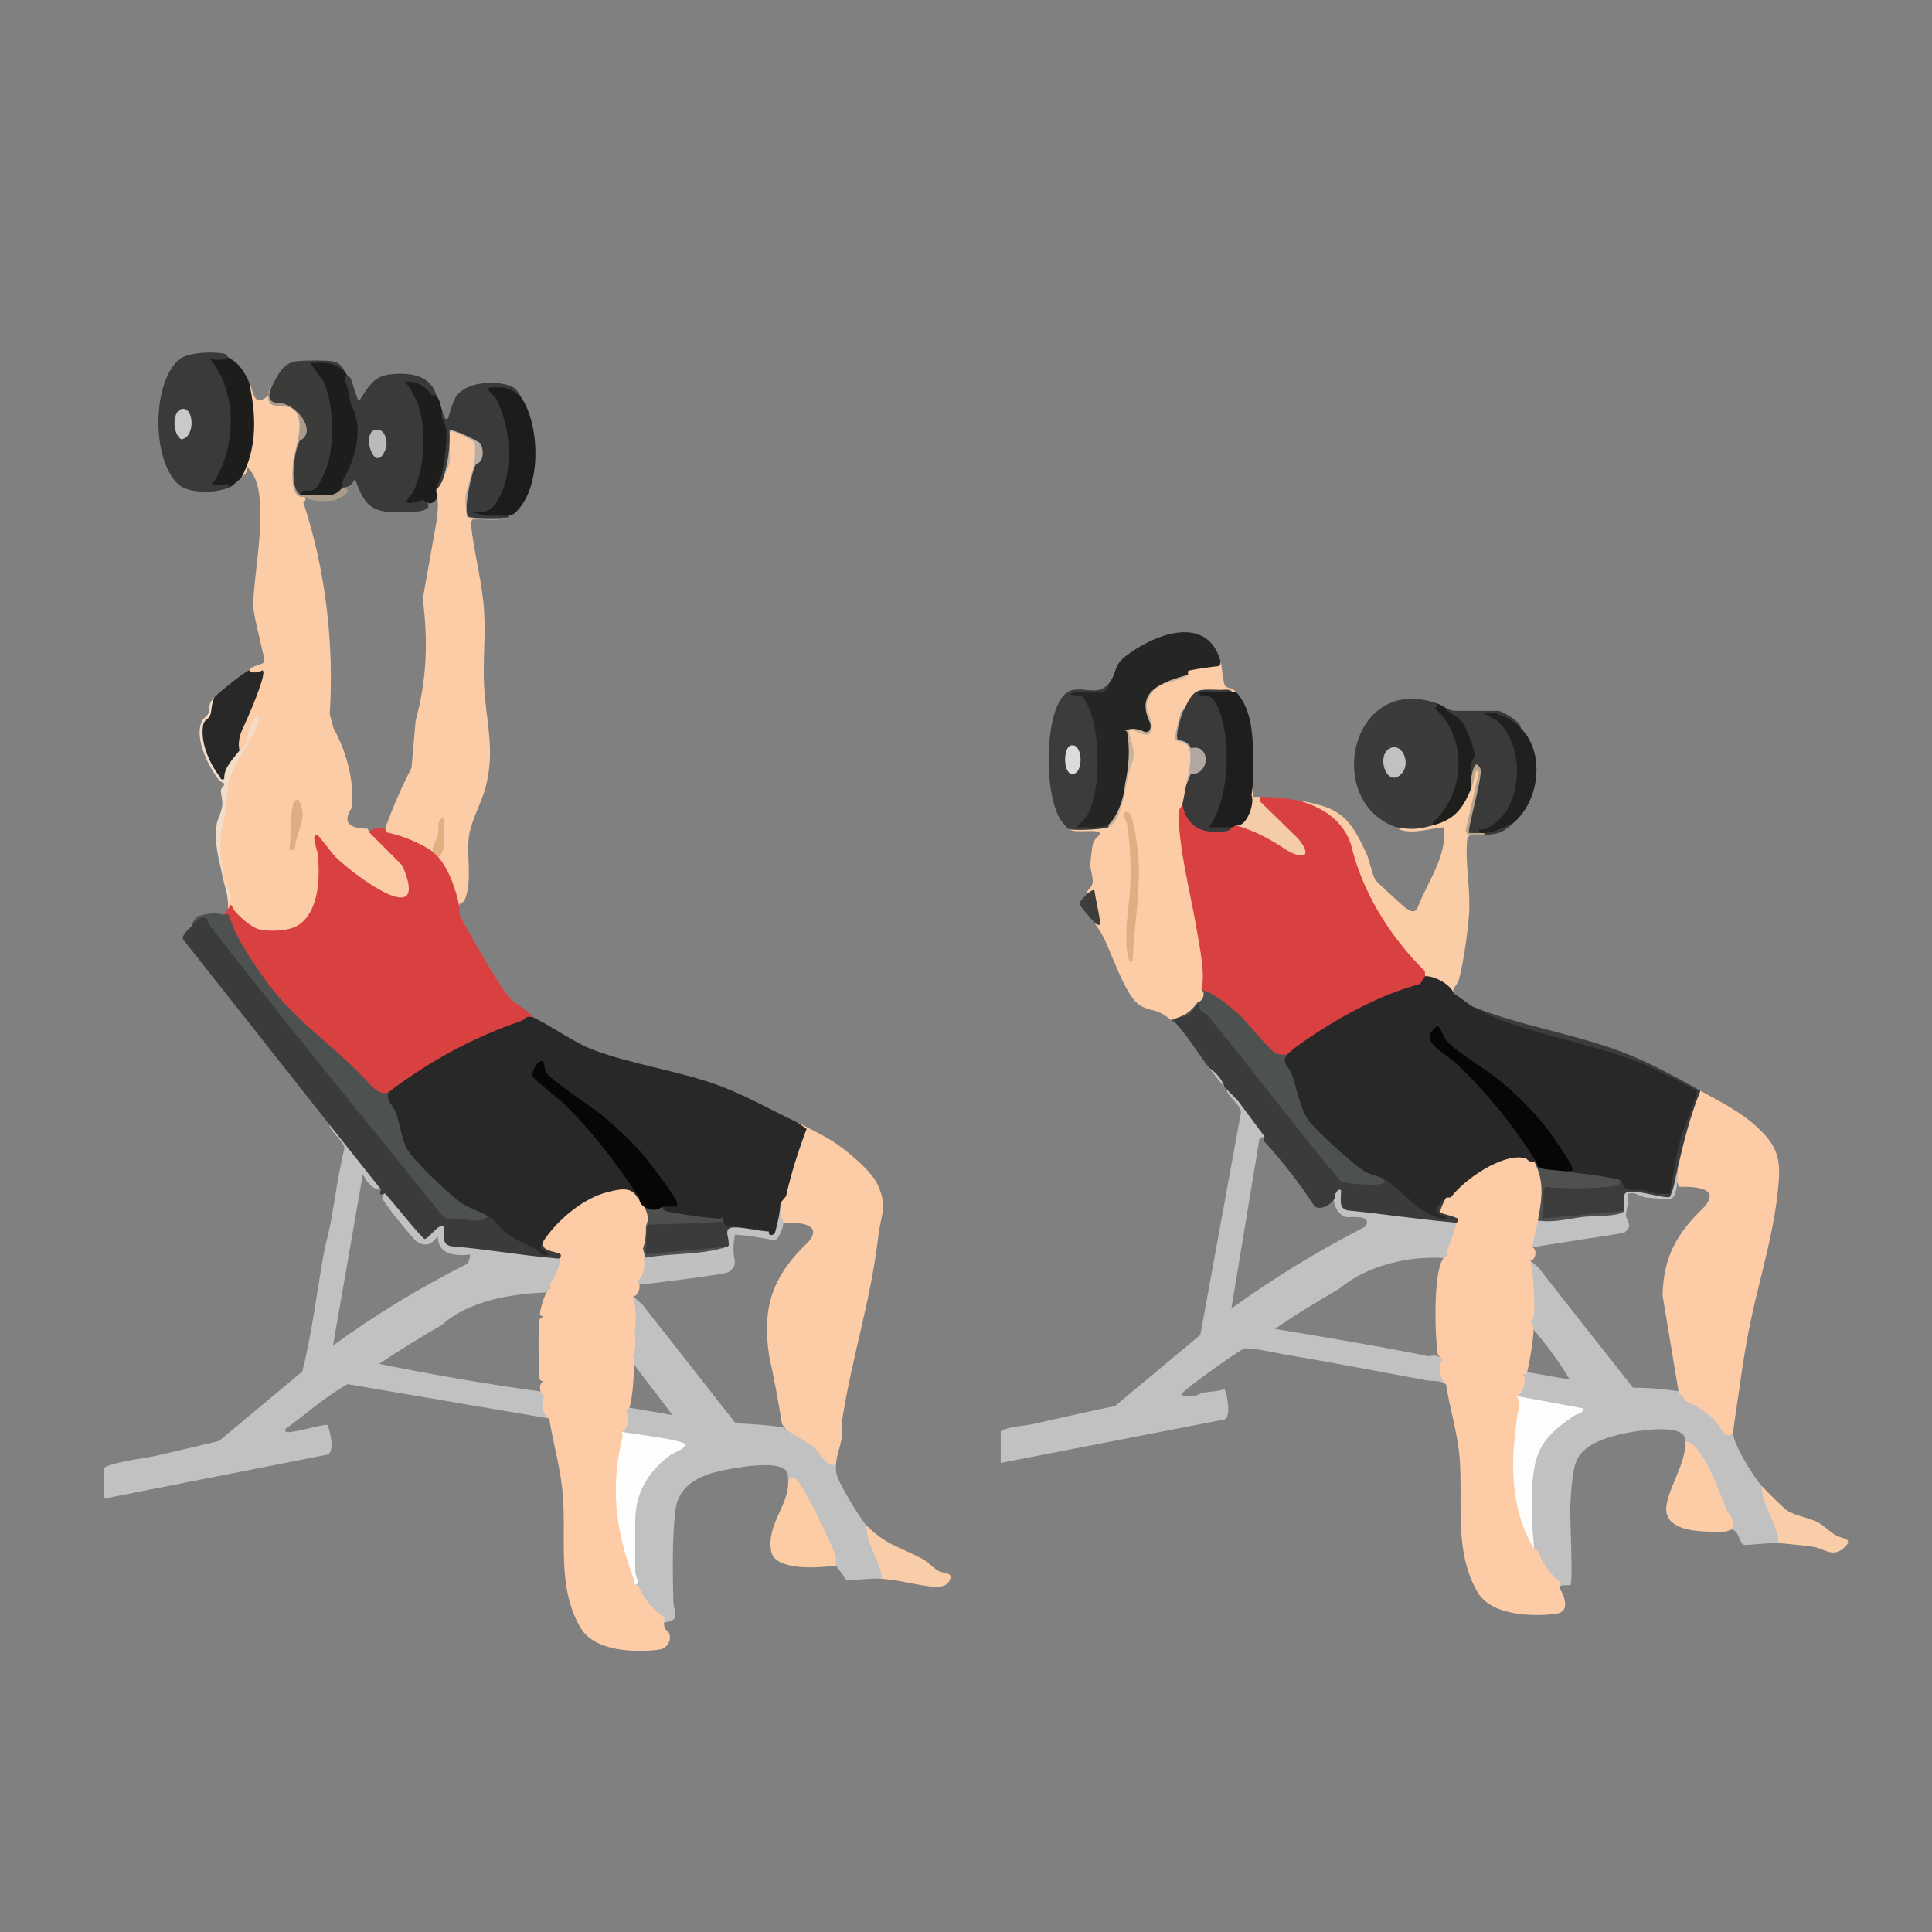 <?xml version="1.0" encoding="UTF-8"?>
<svg id="Layer_1" data-name="Layer 1" xmlns="http://www.w3.org/2000/svg" viewBox="0 0 1080 1080">
  <rect x="0" y="0" width="1080" height="1080" fill="#808080" stroke="none"/>
  <defs>
    <style>
      .cls-1 {
        fill: #c9c9c9;
      }

      .cls-2 {
        fill: #c2c1c1;
      }

      .cls-3 {
        fill: #aa9c8c;
      }

      .cls-4 {
        fill: #f8cda7;
      }

      .cls-5 {
        fill: #fefdfc;
      }

      .cls-6 {
        fill: #baa58d;
      }

      .cls-7 {
        fill: #c1c0c0;
      }

      .cls-8 {
        fill: #f4cca7;
      }

      .cls-9 {
        fill: #fdcca7;
      }

      .cls-10 {
        fill: #ddad83;
      }

      .cls-11 {
        fill: #3a3b3b;
      }

      .cls-12 {
        fill: #1e1e1d;
      }

      .cls-13 {
        fill: #1c1c1c;
      }

      .cls-14 {
        fill: #baaea4;
      }

      .cls-15 {
        fill: #f9cda8;
      }

      .cls-16 {
        fill: #3c3c3b;
      }

      .cls-17 {
        fill: #3d3d3a;
      }

      .cls-18 {
        fill: #3b3c3b;
      }

      .cls-19 {
        fill: #3b3b3a;
      }

      .cls-20 {
        fill: #060606;
      }

      .cls-21 {
        fill: #282828;
      }

      .cls-22 {
        fill: #3a3b3a;
      }

      .cls-23 {
        fill: #e0b082;
      }

      .cls-24 {
        fill: #bbbaba;
      }

      .cls-25 {
        fill: #4d5250;
      }

      .cls-26 {
        fill: #b1a8a4;
      }

      .cls-27 {
        fill: #202020;
      }

      .cls-28 {
        fill: #1c1d1d;
      }

      .cls-29 {
        fill: #fccca7;
      }

      .cls-30 {
        fill: #3b3a3a;
      }

      .cls-31 {
        fill: #4e504f;
      }

      .cls-32 {
        fill: #4e514f;
      }

      .cls-33 {
        fill: #1d1d1c;
      }

      .cls-34 {
        fill: #dfae83;
      }

      .cls-35 {
        fill: #3a3a3a;
      }

      .cls-36 {
        fill: #dcdcdc;
      }

      .cls-37 {
        fill: #1e1e1e;
      }

      .cls-38 {
        fill: #fccca5;
      }

      .cls-39 {
        fill: #c8b49e;
      }

      .cls-40 {
        fill: #d84140;
      }

      .cls-41 {
        fill: #f3dcc8;
      }

      .cls-42 {
        fill: #252524;
      }

      .cls-43 {
        fill: #292828;
      }

      .cls-44 {
        fill: #fefefd;
      }

      .cls-45 {
        fill: #c1c1c1;
      }

      .cls-46 {
        fill: #c0c2c1;
      }

      .cls-47 {
        fill: #facda6;
      }
    </style>
  </defs>
  <path class="cls-45" d="M706.88,635.33l-2.79.95-15.76,95.22c23.72-17.14,48.7-32.42,74.92-45.82,2.67-4.2-.57-5.94-9.72-5.23-5.42-.07-9.77-8.91-7.11-13.1-3.19-4.29,4.51-6.43,5.37-1.01-1.05,4.68-.31,7.43,2.22,8.24l41.01,4.81c6.62,1.94,13.46,3.54,19.8,1.83,4.51,3.84-3.62,15.49-5.34,20.27l-2.78,1.75c-19.53-1.28-42.94,4.43-57.79,16.98-12.22,7.19-24.57,14.54-36.17,22.68,28.36,4.65,57.22,9.48,85.76,15.24,4.01-.85,6.6-.17,7.77,2.02.58,4.45,1.47,9.37,2.14,13.87-3.4-2.74-7.16-1.71-10.95-2.4-26.34-4.84-52.42-9.94-78.6-14.35-5.21-.88-18.96-3.91-23.1-3.52-2.14.21-33.98,23.11-34.81,25.09-1.09,2.57,5.78,1.72,6.88,1.53,1.78-.31,3.16-1.58,4.59-1.82,4-.68,8.1-.76,12.05-1.91,1.24.94,4.2,16.34-.27,16.88l-124.79,24.25v-17.6c4.67-3.01,12.05-2.84,17.36-4,15.48-3.37,30.92-7.03,46.47-10.15l47.76-39.81,22.73-124.44c-.07-4.28-7.47-8.41-8.22-13.11l2.52-.4c7.18,7.68,13.73,15.88,19.67,24.59l-.82,2.48Z"/>
  <path class="cls-2" d="M940.92,780.43c6.5,1.88,15.72,8.37,20.28,13.36,2.55,2.79,2.69,6.93,7.51,6.91-.06,6.15,11.56,24.94,16.03,29.87,4.74,9.57,8.56,19.48,11.48,29.74l-1.86,2.27c-4.17-.37-18.32,1.42-19.62.97-2.36-.83-2.74-8.65-7.1-8.44-4.41-11.59-9.38-23.2-14.92-34.82-3.08-5.81-6.5-9.74-10.73-14.26-.1-1.13.08-2.02-.53-3.16-3.85-7.19-29.96-2.6-37.07-.77-8.69,2.24-19.88,6.02-23.37,15.08-2.18,5.66-2.88,18.07-3.2,24.55s1.66,42.81.04,44.32c-.32.3-5.13-.4-6.41,1.07-5.38-8.29-13.32-10.34-13.89-21.34-2.83-2.73-4.81-12.13-1.07-14.4-.83-.23-2.06-.57-2.14-1.22-.22-1.83-.45-17.77,0-18.59s1.28-1.25,2.14-1.53c-3.72-1.73-.64-12.81.75-16.53,4.29-11.49,13.38-18.54,22.68-24.98l-30.84-5.72-1.13-2.38c.82-4.52,2.73-9.12,3.21-11.74l1.31-1.93,25.05,4.46c-5.9-9.82-12.77-19.28-20.62-28.38l-1.47-4.02c.39-11.57-1.36-21.43,0-34.14l4.49,3.82c17.59,22.43,35.24,44.84,52.93,67.23,8.9.02,17.81.75,26.73,2.19l1.34,2.51Z"/>
  <g>
    <path class="cls-2" d="M212.97,664.93c-3.93.13-7.24-2.64-9.94-8.3l-.36.69-16.51,94.81c23.71-17.2,48.49-32.3,74.36-45.3,1.5-.38,2.57-5.12,2.22-5.55-11.99,1.35-17.99-2.04-17.98-10.19-3.66,4.43-6.34,6.22-11.75,2.92-2.2-1.34-19.46-22.79-19.33-24.34.09-1.07.59-1.93,1.42-2.61,1.71.27,3.24.93,4.59,1.99l17.95,21.06c6.95-7.9,13.9-11.31,12.7,2.52.17.95.66,1.53,1.61,1.79l44.52,5.37c5.83,1.94,11.29,3.27,16.96,1.41,4.66,2.7-1.21,11.88-2.79,15.92-.55,1.42-2.32,2.68-2.56,3.29l-3.4,2.09c-19.48.84-43.13,4.84-57.61,18.16-11.96,6.82-23.66,14.06-35.09,21.74,30.18,6.19,60.61,11.4,91.29,15.62l1.6,2.14c.47,3.82,1.48,8.72,2.14,12.8l-112.65-19.2c-12.56,6.91-23.24,16.73-34.82,25.08-.53,2.52,2.17,1.68,3.71,1.57,3.23-.22,18.84-4.59,19.86-3.8,1.47,3.93,4.08,14.12.3,16.45l-125.4,24.71v-16.54c0-3.23,24.21-6.33,28.07-7.19,12.18-2.71,24.16-5.68,36.35-8.52l46.58-38.85c5.45-21.75,8.03-43.97,11.97-65.94.97-5.38,2.95-12.02,3.92-17.42,2.47-13.8,4.3-27.74,7.64-41.37-.13-4.24-7.64-8.61-8.42-13.29l2.13-.76,27.61,34.72-.88,2.32Z"/>
    <path class="cls-29" d="M467.32,818.57c-1.11,4.85-5.94,1.51-8.34-1.36-4.94-6.56-11.38-11.68-19.32-15.36l-.12-2.48-2.41-3.39c-2.02-12.73-4.41-25.4-7.17-38.02-4.21-27.87,2.23-45.14,22.29-64.1,5.68-7.43.69-10.89-14.98-10.38l-.93-2.53c-.87-2.27-.87-5.12,0-8.54,3.38-14.09,6.67-28,12.7-41.29l-3.08-3.53c4.87,2.31,13.45,6.68,18.53,9.77,7.52,4.57,22.09,16.57,25.85,24.33,6.21,12.82,1.99,17.37.61,29.49-4.07,35.72-14.94,68.12-20.3,103.49-.47,3.1.23,6.3-.19,9.41-.58,4.26-2.96,9.85-3.12,14.49Z"/>
    <path class="cls-45" d="M439.53,799.36c.88.28,14.09,8.44,15.47,9.63,3.54,3.04,7.24,11.93,12.31,9.58-.12,3.26-.03,4.81,1.18,7.9,1.89,4.87,12.37,22.6,15.92,26.24,4.21,8.99,7.7,18.26,10.47,27.81l-1.92,2.06c-6.61-.44-13.04.61-19.59.92-.85-1.32-5.9-7.89-6.06-8.38l-2.27-1.05c-2.93-15.72-12.89-32.19-21.57-45.82l-2.88-.07c-.14-5.16.22-6.3-5.09-8.25-7.59-2.78-31.88,1.34-39.98,4.33-9.95,3.67-16.7,9.38-18.01,20.43-1.77,14.85-1.49,35.08-1.09,50.23.19,7.04,4.54,10.59-5.29,12.22-1.7-2.8-4.78-3.23-6.85-5.43-3.88-4.15-7.5-10.92-10.25-15.91.93-1.63.76-3.32-.5-5.07l1.56-1.86c-.84-.1-2.09-.37-2.14-.96-.57-7.24-.56-19.05,0-26.3l2.14-1.55c-3.75-3.63-1.04-11.34.68-16.02,4.18-11.34,13.32-20.87,24.15-25.84-10.26-2.33-20.64-4.12-31.15-5.38l-1.17-2.37c.68-3.64,1.47-8.17,2.14-11.74l1.31-1.93,24.87,4.24-21.15-27.78-.76-5.47c-2.75-5.82-.81-26.12,0-33.07l5.32,4.85c17.26,22.05,34.56,44.08,51.9,66.1,8.95.3,17.8,1.03,26.55,2.2l1.73,1.54Z"/>
    <path class="cls-11" d="M429.92,688.4l-1.11,1.02-14.63-2.19c-5.58-2.15-7.82,1.08-6.72,9.68l-1.05.02c-5.91,1.11-44.69,6.23-45.98,4.29-.52-.77.43-18.16,1.33-18.38,14.45-.22,28.63-1.22,42.52-2.98,1.73,1.06,2.62,4.43,5.02,5.12,5.23,1.5,15.06.54,20.62,3.41Z"/>
    <path class="cls-7" d="M436.33,680.93c4.01.72-.78,12-3.44,12.5-7.26-1.66-14.59-2.76-21.99-3.29-1.08,4.98-1.15,9.78-.2,14.4.34,3.14-.89,4.8-3.38,6.54-2.05,1.43-43.41,6.39-49.58,7.01l-1.54-1.94c.95-5.12,2.41-12.35,3.21-18.14,1.04-.16,1.39.85,1.05,3.04,1.73,0,2.06.22.95,1.03,15.01-1.15,30.17-2.71,45.03-5.13,3.42-1.11-2.6-9.07,1.76-10.51,4.02-1.32,15.81,1.89,21.75,1.97.12,0,.77,1.22,1.49,1.03l1.21-1c1.12-5.37,2.44-10.71,3.71-16.03-.25,2.72.37,5.91,0,8.54Z"/>
    <path class="cls-31" d="M370.07,674.53c7.07,1.39,30.27,2.94,34.2,5.33.13,3.72.67,2.96-2.62,3.2-13.06.99-26.05,1-39.13,1.53-2.01,1.39-.35,13.19-2.07,16.6l45.95-4.26c-14.49,4.83-30.41,3.36-45.47,6.13l-1.56-5.06c1.27-9.27,1.42-20.35-3.21-28.81h1.07c.22.32.01,1.4.56,2.1,2.09,2.69,8.93,2.58,12.27,3.24Z"/>
  </g>
  <path class="cls-5" d="M847.95,780.43l37.38,6.93c-.95,3.21-3.24,2.6-5.45,4.11-11.08,7.51-19.34,14.21-22.05,28.16-.33,1.7-1.32,9.2-1.32,10.42v21.34c0,3.47.84,10.09,1.07,14.4-2.52.11-2.78-1.49-3.78-3.16-14.23-23.8-10.53-56.3-5.84-82.19Z"/>
  <path class="cls-44" d="M347.63,800.43c4.73.98,34.68,4.43,35.26,6.95s-6.3,4.64-7.99,5.87c-12.29,8.93-19.79,21.2-19.79,36.79v28.81c0,1.92,3.65,7.73-1.07,6.94-14.41-26.11-13.55-54.78-8.27-83.52.24-1.31,1.83-1.71,1.85-1.84Z"/>
  <g>
    <path class="cls-9" d="M857.56,649.2c5.27,4.95,6.91,10.09,4.93,15.4l-1.2,16.91-1.59.76c2.45,4.44.63,11.71-3.21,14.94,2.99,1.08,2.16,7.2-1.07,7.47,1.66,4.61,3.32,30.47,1.46,32.78-.41.51-.92.95-1.46,1.36.71.86,1.69,2.32,1.81,3.36.45,4.09-2.46,21.1-3.75,25.62l-2.33.9c3.08,1.63-.02,11.15-3.21,11.74l1.58,3.32c-4.96,27.62-6.98,57.28,8.04,82.03l2.26,1.28c2.2,6.56,6.39,12.44,12.56,17.63l-.93,2.42c3.09,4.76,6.63,13.9-1.55,14.99-13.17,1.74-36.17,1.03-43.79-11.86-13.75-23.29-8.03-50.8-10.25-76.19-1.18-13.47-5.51-26.93-7.46-40.03-3.54-3.3-5.06-9.79-2.14-13.87l-2.54-3.12c-1.66-9.86-2.81-48.84,3.83-54.39.57-.47,1.23-.84,1.91-1.17l-1.19-.87c2.85-6.55,5.03-13.02,6.54-19.4-1.81,2.54-10.02-2.63-10.56-3.69-.88-1.71,2.71-6.59,4.15-8.05,6.07-9.51,21.93-20.55,32.89-23.18,6.07-1.45,12.87-3.39,16.27,2.91Z"/>
    <path class="cls-9" d="M950.54,609.72c10.19,5.69,21.85,11.36,31.01,19.72,10.51,9.61,13.97,16.29,12.79,30.94-2.27,28.21-10.04,51.18-15.72,78.19-4.31,20.48-6.68,41.46-9.91,62.12-2.15,3.21-3.97,1.35-6.1-.84-4.4-8.09-12.84-13.38-21.12-17.01l-.57-2.43c-1.25-.47-2.08-1.13-2.49-1.96l-9.05-54.35c.56-21.79,8.03-34.56,22.94-49.02,7.4-8.13,2.83-12.01-13.7-11.65l-.9-2.52c-.65-2.14-.65-4.63,0-7.47.95-15.04,6.71-30.1,12.82-43.74Z"/>
    <path class="cls-47" d="M822.3,466.75c-2.06,1.02-2.03,1.49-2.21,3.63-1.07,13.08,2.07,27.05,1.13,40.63-.65,9.38-3.22,28.09-5.8,36.88-.93,3.15-4.18,4.78-2.73,7.41-5.74-3.58-11.17-6.06-16.03-9.6-12.52-9.13-27.8-34.12-35.27-48.54-8.61-16.61-4.23-29.77-22.1-41.95-4.25-2.9-9.04-4.62-13.16-7.67,22.84,3.8,28.27,8.9,37.85,29.96,1.63,3.59,3.06,11.34,4.84,14.37.57.98,15.13,14.35,16.62,15.41,2.38,1.69,4.91,3.63,6.84.44,5.7-14.84,16.45-28.52,15.07-45.24-8.11.38-14.31,3.36-22.76,1.9-1.99-.35-2.87-1.51-3.96-1.89,2.07-1.71,5.07-2.13,9.01-1.27,4.13-.51,7.33-.74,11.3.2l1.24-2.58c8.67-2.27,14.15-8.66,17.39-16.75l2.74-.94,2.11-10.62c.94-2.29,2.66-1.56,2.75.88l-6.95,32.87c.05,1.18.75,2,2.08,2.48Z"/>
    <path class="cls-29" d="M967.64,855.11c-.61.03-2.04,1.07-3.69,1.08-8.81.08-27.85.91-31.83-8.82s11-28.05,9.87-41.34c2.32-.3,3.33.61,4.86,2.08,7.74,7.44,14.1,25.25,18.11,35.26,1.55,3.88,6.03,6.61,2.67,11.73Z"/>
    <path class="cls-15" d="M984.74,830.57c2.26,2.5,12.2,12.48,14.4,13.9,4.26,2.74,12.09,3.97,17,6.5,3.79,1.95,6.53,5.18,9.91,7.17,3.67,2.16,10.75,1.71,4.71,7.17-6.18,5.59-11.3.34-16.69-.54-4.92-.81-14.43-1.72-19.71-2.2-1.06-11.32-9.37-20.78-9.62-32.01Z"/>
    <path class="cls-8" d="M700.47,437.94c.07,2.48-.06,4.99,0,7.47,1.42.03,2.85-.03,4.28,0l22.42,21.9c3.15,4,8.95,11.78.33,13.12-4.96.77-18.91-9.83-24.48-12.49-3.85-1.83-11.25-2.07-12.16-6.53,7.7-6.66,6.55-14.6,9.62-23.47Z"/>
    <g>
      <path class="cls-21" d="M796.65,545.7c5.22-.31,14.18,4.62,16.03,9.6,3.25,2.03,7.26,5.45,10.69,7.47,22.17,8.96,45,16.17,68.49,21.63,20.52,5.73,39.5,14.88,57.33,25.36-6.34,18.64-11.49,37.9-15.46,57.77-6.01.5-12.46-.1-19.34-1.82-7.18,1.47-10.09-.48-8.73-5.85-.26.53-.54.97-.94,1.12-1.47.55-27.49-3.36-30.99-4.12l-1.2-2.33c-.26-1.9,1.07-2.62,4-2.17-15.39-28.6-40.76-48.7-67.2-66.92l-3.17-3.41c-3.73-10.98-7.57-1.14-1.02,2.9,20.48,15.16,38.41,36.73,52.24,58.36.5.78.73,1.75.94,2.76s.29,2.08.32,3.14c-.31.76-.67.75-1.07,0-1.47.59-2.96.05-4.46-1.62-12.27-3.81-35.01,11.87-42.05,21.8l-2.64.09c-1.55,1.76-5.92,6.97-3.34,8.9,11.37,4.98-3.3,3.85-8.31,1.39-6.1-3-18.15-13.31-23.29-18.33.75-1.12.73-2.02-.33-2.62-.35.44-.72.83-1.17,1.04-5.87,2.62-24.11-14.15-28.42-18.22-13.51-12.77-19.85-21.1-23.47-40.41-5.01-6.42-5.14-10.34-.37-11.76-.35-.4-.64-.82-.77-1.28-1.34-4.94,47.07-30.1,50.65-31.71,7.33-3.31,14.97-6.12,22.77-8.07,1-2.46,2.43-3.36,4.3-2.68Z"/>
      <path class="cls-40" d="M726.12,447.55c13.24,3.79,24.58,10.94,29.08,24.46,6.28,26.72,21.73,51.53,41.29,70.87l.17,2.82-2.84,4.36c-17.92,4.78-35.57,13.49-51.33,23.17-5.04,3.09-19.5,12.33-22.77,16.21-3.83,5.26-9.97-.07-13.21-3.84-9.31-12.47-20.56-22.39-33.74-29.76l-1.14-2.68-1.77-1.88c-.75-22.42-4.09-45.05-10.03-67.87-1.66-8.86-2.66-17.78-3.19-26.77-.18-3.09.6-8.08,4.3-6.97l2.52,1.33c2.44,11.32,15.54,15.08,25.26,11.47-.95-2.67.11-3.03,2.14-1.07,9.67,2.64,19.02,7.53,27.57,13.31,9.38,5.9,16.13,4.81,7.14-6.01l-21.2-20.7.39-2.6c8.51.17,13.17.77,21.37,2.13Z"/>
      <path class="cls-22" d="M773.14,658.8c5.65,2.66,15.51,14.06,23.62,18.56,3.41,1.89,7.81,4.3,11.64,3.84-.61-2.71-5.4-1.54-5.39-4.76,0-1.66,3.54-6.11,5.39-6.97-.78,1.23-3.95,7.57-3.16,8.48,2.03.76,8.4,2.25,9.57,3.25.56,3.21-1.52,2.19-3.58,2-19.21-1.7-38.39-4.67-57.59-6.55-5.97-1.04-3.68-6.95-4.02-11.45-2.33-.69-2.34,1.45-3.2,2.13.8,4.52-7.58,9.98-11.55,7.06-8.43-12.97-17.91-25.16-28.44-36.59l.45-2.48-13.43-18.07c-2.08-3.15-5.68-5.96-7.95-8.6-.32-.38-.74-.69-1.07-1.07-2.21-4.03-5.26-7.5-8.55-10.67-5.63-7.3-13.17-19.54-19.24-25.61-1.24-.4-1.27-1.38-.76-2.57,6.54-.4,10.19-2.82,13.54-8.56l1.73-.61c2.27,4.29,5.62,8.35,10.04,12.2l69.27,86.58c1.02,1.24,20.85,3.1,22.66.46Z"/>
      <path class="cls-25" d="M719.7,589.45c-3.86,4.59.77,6.63,2.36,10.98,2.95,8.05,4.5,18.89,9.41,25.82,4.08,5.76,25.86,25.54,31.99,28.88,2.97,1.61,6.78,2.31,9.68,3.67,2.14,2.83-.79,3.06-2.62,3.25-3.93.41-18.59.11-21.46-2.16-25.19-30.07-48.7-61.58-73.66-91.83-2.09-2.53-6.02-2.32-4.87-7.42-2.53,1.46-3.32,4.72-5.86,6.41-3.04,2.02-8.02.82-8.02,4.26-.19-.19-1.39-.4-2.14-1.07-.91-5.43,2.48-1.58,6.19-2.8,5.17-1.7,9.57-9.27,10.91-14.27,7.46,2.39,14.47,8.2,20.32,13.32,5.23,4.57,17.04,19.79,20.76,21.95,2.41,1.39,4.4,1.14,7.01,1.01Z"/>
      <path class="cls-18" d="M950.54,609.72c-5.76,14.25-9.4,28.82-12.82,43.74,0,5.82-1.23,11.18-3.72,16.06-7.94-.42-15.83-1.35-23.66-2.8-1.2,3.25-2.04,6.66-2.54,10.21-5.46.82-44.98,6.44-46.71,4.84-.74-.69,1.23-19.79,2.22-20.04,14.47,1.23,28.59.6,42.35-1.87,1.71,1.01,1.48,3.11,2.39,4,2.21,2.18,7.92.9,10.91,1.38,4.38.71,8.91,3.63,14.43,2.03,2.21-10.99,3.64-22.46,6.78-33.23,1.15-3.95,9.32-21.96,8.04-24.14-.71-1.21-21.78-11.59-24.89-13.03-30.78-14.22-73.99-18.77-99.96-34.1,26.61,10.67,55.52,14.89,82.44,24.92,15.32,5.71,30.49,14.06,44.73,22.02Z"/>
      <path class="cls-45" d="M684.44,607.59c-3.15-3.58-5.79-7.09-8.55-10.67,3.65,2.56,7.34,6.24,8.55,10.67Z"/>
      <path class="cls-20" d="M858.63,649.2c-12.47-19.77-27.78-39.03-44.87-54.96-6.36-5.93-21.95-12.29-10.17-20.77,3.04,2.59,2.34,5.44,5.29,8.57,6.62,7.02,21.59,15.39,29.95,22.38,10.24,8.57,19.83,18.07,27.74,28.85,2.04,2.79,11.49,16.66,12.14,18.82.26.84.3,1.59.21,2.44h-6.41c-4.19,3.87-14.14,1.51-13.89-5.33Z"/>
      <path class="cls-32" d="M872.53,654.53c5.58.89,29.82,3.38,33.13,5.33,0,2.95-1.27,2.95-3.7,3.25-12.53,1.5-25.44,1.41-38.01.42-2.43,1.74.14,14.01-2.11,17.66l45.95-4.26c.87,2.93-1.55,4.43-7.25,4.53-12.88,1.11-25.83,2.18-38.85,3.21l-2-2.41c2.18-11.62,3.92-21.86-2.14-33.07h1.07c.59.94.14,2.78,2.13,3.73,3.77,1.11,7.97,1,11.76,1.6Z"/>
    </g>
    <path class="cls-45" d="M937.71,660.93c-.31,2.67-1.25,8.74-3.98,9.45-.66.17-12.04-.75-13.6-.97-3.09-.44-6.25-3.31-10.21-2.08,1.13,3.73-1.16,9.43-.96,12.33s4.58,5.39-1.17,9.54l-51.29,8.01c.87-5.07,2.27-9.95,3.21-14.94,8.79,1.46,17.61-1.17,26.2-2.12,3.15-.35,20.85-.1,21.89-3.22.82-2.45-1.66-9.4,1.75-10.52,5.14-1.68,21.84,4.07,23.93,2.62,2.41-4.85,3.05-10.37,4.24-15.57-.19,2.42.27,5.1,0,7.47Z"/>
    <g>
      <path class="cls-30" d="M850.08,407l-2.62.45c-2.45-2.24-5.24-4.11-8.31-5.4,17.24,17.53,15.06,56.81-11.52,63.63-2.62.8-7.21,1.73-7.43-1.37l6.92-32.1c-1.21-3.4-2.83-2.2-4.84,3.59-3.99-2.21-2.42-10.04-.06-13.56-1.98-10.58-6.07-19.18-15.87-24.7l.97-2.28c4.25,1.97,3.76,2.13,8.02,2.13h22.44c1.47,0,12.92,6.14,12.29,9.6Z"/>
      <path class="cls-12" d="M803.06,393.13c2.86.99,2.93,1.51,4.27,2.13,2.45,3.86,6.6,4.24,9.62,8,2.59,3.24,7.63,15.44,7.38,19.25-.1,1.53-1.76,2.68-1.99,4.27-.42,2.91.16,6.07-.05,9.02.82,1.19.82,2.96,0,5.33-4.88,11.49-9.39,17.03-21.37,20.27l-4.27-1.59c13.61-8.53,18.93-27.17,15.52-42.18-2.01-8.81-7.38-20.02-16.59-22.39l7.48-2.12Z"/>
      <path class="cls-27" d="M850.08,407c13.75,13.81,10.48,39.78-3.21,52.28-4.93,3.55-10.75,7.53-17.1,6.4-.48.98-1.33.76-2.14,0-2.31-3.48-.15-1.47,1.63-2.09,22.32-7.71,24.57-46,7.47-60.88l-8.03-4.24c8.07-1.1,15.85,2.98,21.37,8.53Z"/>
      <path class="cls-6" d="M822.3,435.81c.45-3.02,2.02-13.14,5.34-5.86,1.18,4.8-7.73,34.46-6.41,35.73,2.13.03,4.28,0,6.41,0,.7,0,1.44.06,2.14,0,.93.3.92.66,0,1.07-2.15.12-5.47.29-7.48,0-.73-.1-1.52-.01-2.16-.49l-.85-1.95,7.31-32.24c.05-3.15-1.49-1.12-1.87.28-.91,3.33-.92,5.25-2.42,8.79.17-1.71-.24-3.68,0-5.33Z"/>
      <path class="cls-30" d="M846.88,459.28c-6.36,5.82-8.25,6.99-17.1,7.47v-1.07c7.09-.64,10.91-3.26,17.1-6.4Z"/>
      <g>
        <path class="cls-22" d="M803.06,393.13c.65,1.58.34,2.4-1.26,2.57,18.78,16.32,17.56,47.73-.96,64.16l.08,1.55c-8.11,2.19-11.73,2.49-20.3,1.07-40.92-14.14-25.93-86.05,22.44-69.35Z"/>
        <path class="cls-46" d="M778.18,417.83c6.08-1.69,10.97,9.69,4.61,15.33-8.18,7.26-14.19-12.66-4.61-15.33Z"/>
      </g>
    </g>
    <g>
      <path class="cls-29" d="M690.85,386.73c-.34,2.83-1.32,2.71-2.14,0-2.75-.67-16.69-1.27-18.15-.24-.82.58-4.98,7.66-5.97,9.41l-2.59.42c-1.71,2.8-5.64,16.05-3.34,17.36,13.41,1.7,9.41,17.33,4.41,25.31,2.89,1.93,1.38,10.16-2.14,10.67-.4,1.67-2.38,2.04-2.17,6.89.94,21.64,6.95,43.5,10.43,64.34,1.5,8.99,4.67,23.89,2.42,32.26,2.61,1.84.65,6.76-1.95,6.98-5.12,6.62-7.5,7.55-15.15,10.09-7.5-6.72-10.42-4.37-17.02-8.08-8.54-4.8-16.27-30.65-21.71-40.2-1.07-1.88-2.75-4.17-4.02-6.13.74-.31,1.32-.6,1.29-.82-.46-4.22-1.77-14.32-5.57-15.18.04-2.61,2.75-3.45,3.22-5.91.64-3.38-1.22-7.04-1.17-10.62.03-2.22.9-9.45,1.38-11.52.61-2.59,4.03-5.21,4.03-5.56.03-3.39-14.65.04-17.08-2.67l1.17-1.96c6.02,1.84,12.75,2.13,20.21.89,11.38-15.49,13.21-36.49,10.99-54.89l2.76-.4c6.33,3.05,9.72,2.48,10.19-1.7-8.8-19.5,5.53-23.8,20.96-28.36-3.57.13-2.46-3.36.64-4.45,5.91-.88,11.75-1.89,17.52-3.02.9,3.24,1.31,12.23,2.65,13.89,1.03,1.28,3.36.51,5.9,3.18Z"/>
      <path class="cls-17" d="M607.49,499.83c.78-.65,3.57-2.88,4.27-2.13.86,5.89,2.46,11.73,3.17,17.66.34,2.91-2.08,1.28-3.16.47-1.39-2.14-8.49-8.98-8.3-11.21.03-.31,3.55-4.39,4.03-4.79Z"/>
      <path class="cls-34" d="M633.14,537.17c-1.88,2.47-2.96-3.98-3.07-4.92-1.08-8.98-.07-18.43.86-26.64,1.7-14.94,1.4-30.85-1.04-45.74-.19-1.14-3.82-5.28-.47-5.91,1.68-.32,2.8,1.86,3.23,3.16,1.61,4.88,3.38,16.56,3.75,21.87,1.33,19.13-2.54,39.05-3.25,58.19Z"/>
      <path class="cls-39" d="M664.13,377.13c-2.88,3.95-14.68,3.27-19.73,9.64-7.18,9.07-.73,11.53-.51,18.68.35,11.49-10.56.61-12.88,2.62.85,6.45,4.37,11.97,1.84,18.38-3.54,8.99-3.03,16.51-6.45,25.56-1.7,4.49-2.68,8.74-7.15,10.46v-1.07c2.66-5.36,9.62-17.33,9.62-22.94v-29.87c0-4.99,11.33-.02,12.83-1.03,2.69-1.81-2.4-8.81-2.22-12.83.58-12.33,14.87-15.84,24.65-17.62Z"/>
      <path class="cls-26" d="M662,396.33c-.76,5.74-3.73,11.15-3.15,17.02,3.46-.89,5.74,2.61,8.18,3.05,1.51.27,2.99-.99,4.56-.37,4.49,1.79,5.72,12.66,2.15,16.03-2.82,2.66-8.62.16-10.68,6.95,1.18-5.68,4.98-20.07-.48-23.52-1.7-1.08-5.34-.93-5.8-2.69-.19-.73,2.72-13.15,3.33-14.66s1.82-1.67,1.89-1.8Z"/>
    </g>
    <g>
      <path class="cls-42" d="M682.3,369.66c-.06,3.04-.97,2.71-3.37,2.98s-13.78,1.78-14.73,2.47c-.44.32.11,1.78-.07,2.02-14.19,4.18-30.16,8.94-21.1,27.17.48,2.47,0,5.39-3.01,4.89-4.62-2.19-8.34-2.38-11.16-.58.62.06,1.1.15,1.14.33,1.88,9.82.97,19.98-1.14,29.55-.5,7.33-3.96,18-9.62,22.94-1.55,1.89-17.22,2.31-17.94,1.75s-.54-1.89-.29-2.87c14-14.26,11.8-42.5,6.88-60.57-1.62-5.96-3.24-9.8-9.79-9.48-.66-.43-1.2-.88-1.31-1.42-.74-3.78,12.78-2.66,15.22-2.38,3.84.08,7.02-1.23,8.29-5.05,4.32-5.65,1.92-9.05,8.62-14.33,15.67-12.35,45.86-24.42,53.36,2.6Z"/>
      <path class="cls-37" d="M688.71,386.73h2.14c11.98,12.59,9.19,35.32,9.62,51.21l-.86,6.65c1.95,4.3-2.68,18.12-8.75,16.82-.45.39-1.49.71-2.14,1.07-3.08,1.55-14.91,2.84-14.11-1.66,9.57-16.8,11.27-38.57,6.73-57.23-1.61-6.61-3.4-13.55-11.15-13.17-5.47-6.41,14.51-4.41,18.53-3.69Z"/>
      <path class="cls-35" d="M688.71,386.73c-4.78,0-9.66-.21-14.44,0-1.42.06-4.47-.88-3.74,1.59.39,1.33,5.83-1.62,9.15,4.75,9.3,17.89,7.93,52.59-3.8,69.4h12.82c-.75.42-.22,1.76-3.66,2.2-12.93,1.64-21.3-1.86-24.12-14.99.75-3.14,1.44-7.33,2.14-10.67l2.55-6.25c11.19.38,11.08-17.3.22-14.52-1.36-2.99-4.14-4.41-7.29-4.52-2.01-2.01,1.79-14.5,3.45-17.39,6.01-12.29,7.25-10.86,20.85-10.69,1.81.02,4.75-.68,5.86,1.09Z"/>
      <g>
        <path class="cls-16" d="M620.32,381.4c-.6,10.65-16.6,1.8-22.44,6.94,6.69.92,6.69-.9,9.78,5.15,7.6,14.86,8.22,47.81.06,62.28-1.49,2.64-4.09,4.12-5.57,6.7,5.7-.21,11.6.79,17.1-1.06.8.31.79.67,0,1.07-3.25,1.25-18.13,1.9-21.37,1.07-1.68-.43-4.81-4.8-5.75-6.53-7.88-14.51-7.83-49.43-.35-64.1,1.58-3.1,4.09-6.53,7.75-7.2,8.3-1.51,14.8,3.51,20.79-4.32Z"/>
        <path class="cls-36" d="M598.61,416.72c6.81-1.7,7.37,15.93.87,15.92-5.34,0-5.24-14.83-.87-15.92Z"/>
      </g>
    </g>
  </g>
  <g>
    <path class="cls-21" d="M298.47,568.91c11.05,5.3,22.19,13.88,33.65,18.15,20.57,7.66,45.53,11.34,66.78,18.68,16.47,5.69,31.42,14.42,47.04,21.85l4.97,3.47c-4.62,12.31-8.66,24.78-11.5,37.62l-3.09,3.72c-.34,5.61-1.47,10.99-3.02,16.38-.7,2.42-4.38,1.96-3.39-.37-6.98-1.6-14.2-2.34-21.32-2.76-2.84.77-4.28-1.15-4.33-5.78-.5.63-1.11,1.35-1.86,1.33-6.79-.17-23.94-2.74-30.81-4.24l-1.53-2.43c.58-2.08,2.63-2.8,6.16-2.18-16.47-29.15-42.84-49.27-69.58-68.41l-3.38-3.85c-.85-8.1-4.27-.5-3.17,1.19,21.72,17.21,39.98,38.44,55.69,61.99.52.78.78,1.75,1.03,2.76s.36,2.09.43,3.17c-.31.77-.67.75-1.07,0-1.54.44-3.24-.19-5.09-1.87-17.94-.98-34.05,12.21-44.36,25.93l-2.91.48c-1.49,2.91.04,5.47,4.59,7.66-.97,5.19-24.29-8.77-26.33-10.19-3.07-2.14-9.36-8-9.25-11.34-5.43,1.07-12.53-3.37-17.2-6.37-7.65-4.91-27.77-24.59-31.15-32.69-2.63-9.98-5.88-19.62-9.75-28.9l2.53-1.4c21.04-18.36,47.06-31.75,73.76-40.34,2.09-3.49,4.58-3.91,7.46-1.27Z"/>
    <path class="cls-40" d="M256.79,511.29c4.73,9.14,22.5,40.5,28.38,46.88,2.84,3.08,6.94,4.75,10.09,7.53-2.02,2.97-4.46,5.3-9.3,5.81-25.3,10.13-48.82,22.85-70.58,38.16-5.15-1.69-9.43-5.26-12.84-10.72l-7.48-7.12c-25.16-19.17-46.99-41.72-62.16-69.93-1.11-2.07-1.05-5.68,2.06-5.28l1.31-.68c33.2,18.96,48.41-13.25,41.43-42.73l1.09-1.42c6.03,6.82,39.86,36.35,48.56,30.39,10.65-7.29-11.87-31.77-18.76-35.82,27.62-1.2,45.58,17.98,48.2,44.92Z"/>
    <path class="cls-9" d="M356.18,669.2c3.98,4.54,7.77,10.51,4.89,16.21.17,4.72-.39,8.92-1.69,12.6,1.01,5.53,1.99,14.8-3.21,18.14,2.81,1.5.89,8.34-2.14,8.54,1.54,6.52,1.78,13.44.72,20.77.78,4.71.54,8.82-.72,12.31,1.06,4.64-.43,27.66-2.62,29.77-.48.46-1.05.83-1.65,1.17,2.87,2.4,1.4,10.5-2.14,11.74l.5,2.14c-6.99,28.51-4.2,51.9,5.8,79.05.51,1.4.7,2.72.11,4.17l2.72.51c3.27,7.7,8.16,13.65,14.69,17.86l-.31,2.96c.15.25,0,1.89.57,3.12.45.98,2.06,1.7,2.46,2.99,1.26,4.08-1.38,8.32-5.65,8.89-13.32,1.78-36,1.04-43.77-11.88-13.82-22.98-7.86-50.89-10.25-76.19-1.33-14.01-5.26-27.34-7.48-41.08-3.49-1.39-5.28-10.53-2.14-12.8-3.27.19-4.2-6.9-1.07-8-.84-.22-2.08-.59-2.14-1.24-.5-6.18-1.08-28.36,0-33.47l2.14-1.56c-.82-.17-1.9-.52-1.95-1.19-.15-2.13,3.11-14.85,6.22-14.28l-.83-2.36c3.57-4.76,6.08-11.47,6.17-16.85-3.24,2.62-12.59-2.78-9.62-7.47,7.61-11.66,22.34-24.15,36.1-27.44,6.11-1.46,12.82-3.39,16.27,2.91Z"/>
    <path class="cls-29" d="M247.17,269.1c.95-4.55,2.37-8.28,4.27-11.2-.56-.15-1-.31-1-.48-.13-4.49.24-10.76.53-15.37.01-.24.22-.46.47-.68,1.54-2.6,15.53,5.09,16.05,6.03,1.13,2.03.51,13.23-2.64,14.93-2.63,8.74-4.8,16.95-3.3,26.13,2.52.43,3.42,1.1,2.71,1.99,0,.13-1.19.74-1,2.47,1.72,16.39,6.45,32.75,7.41,49.29.79,13.64-.81,28.03-.03,41.64,1.15,20.2,6.42,36.1.6,57.06-2.15,7.75-7.89,18.29-9.04,26.18-1.61,11.01,2.03,25.06-2.42,36.03-.73,1.81-3.63,1.33-2.99,3.92-3-9.67-6.91-18.92-11.76-27.74l-.81-2.27c3.07-4.67,3-13.07-.18-2.58l-2.22,1.64-1.16.55c-7.81-4.86-15.98-8.6-24.49-11.22l-.81-2.4c4.16-11.56,9.05-22.81,14.67-33.75l2.33-26.42c6.33-23.46,6.97-44.25,3.99-68.17l7.76-43.68c.67-5.18,1.2-10.44-.15-15.49-2.93-.25-2.77-1.25,0-2.13.76-2.15,1.83-3.58,3.21-4.27Z"/>
    <path class="cls-22" d="M107.18,517.69c2.16-5.77,10.05-7.79,11.93-1.28,42.67,54.14,85.98,107.98,129.58,161.52,1.84,2.26,19.76,2.01,24.13,1.93,4.59,2.81,5.74,5.68,9.71,8.98,5.61,4.65,11.86,6.7,18.02,9.8,1.25.63,1.42,4.27,6.47,2.55-2.71-3.04-6.94-1.73-3.21-7.46-1.73,6.04,5.74,5.22,9.62,7.47.61,3.09-1.68,2.29-3.69,2.12-19.18-1.65-38.28-5.12-57.48-6.66-5.98-1.04-3.68-6.95-4.02-11.46-3.83-.94-8.76,7.78-11.07,7.38-7.88-8.07-14.53-17.15-22.06-25.53-2.52,1.48-3.21.56-2.14-2.13l-28.85-36.28-81.8-103.55c-.82-2.4,3.13-5.68,4.86-7.41Z"/>
    <path class="cls-25" d="M124.27,511.29c6.18-2.87,8.43,6.51,8.98,11.23,16.11,28.96,38.5,51.89,65.03,72.25l11.82,12.75c2.29,1.47,4.67,2.46,7.15,2.98-1.87,4.2,2.73,7.83,4.05,11.42,2.21,6,3.18,14.16,5.87,19.74,3.07,6.35,23.39,25.44,29.7,30.1,4.93,3.64,10.94,5.03,15.94,8.09-3.67,4.4-12.88,1.66-17.76,1.2-3.55-.34-3.8,2.03-7.94-1.69-28.38-35.63-57.45-70.71-85.88-106.3-14.62-18.3-29.28-36.97-43.88-55.44-.89-1.12-1.43-3.8-1.8-4.04-3.52-2.19-6.1,1.81-8.38,4.09.29-2.21,1.64-3.89,3.21-5.33,4.44-1.52,9.36-2.49,13.89-1.07Z"/>
    <path class="cls-43" d="M139.24,374.72c1.41-.63,8.82-2.93,9.62-2.14,0,1.91.18,3.87-.09,5.78-1.36,9.66-5.34,16.81-9.26,24.89-2.49,5.13-3.05,11.13-5.61,16.27l.55,1.22c-4.06,4.76-6.71,10.06-7.94,15.89-4.75,2.63-12.43-16.79-13.32-20.91-1.44-6.67-1.43-11.63,3.76-16.4.26-3.61,1.28-6.84,3.05-9.68,2.91-2.99,15.77-13.39,19.24-14.94Z"/>
    <path class="cls-38" d="M467.32,875.11c-8.75,1.36-34.35,3.33-36.27-8.06-2.54-15.07,9.93-25.38,9.55-38.88.95-1.51,1.31-2.85,3.54-2,4.35,1.66,20.09,36.11,22.67,42.51.93,2.3.04,5,.5,6.43Z"/>
    <path class="cls-4" d="M492.97,882.58c-.78-10.62-9.02-19.14-8.55-29.87,10.76,11.02,18.78,12.04,31.05,18.61,3.34,1.78,6.14,5.14,9.17,6.85,1.81,1.03,6.33,1.2,6.79,2.85-.48,6.57-7.1,6.39-12.2,5.73-8.4-1.08-17.67-3.61-26.26-4.18Z"/>
    <path class="cls-40" d="M134.96,516.63l-1.34,5.04c12.38,17.49,23.78,37.63,40.36,51.48,10.45,8.73,19.93,14.19,29.91,24.55,2.67,2.77,5.65,9.39,9.85,10.51,5.33,1.43,17.43-10.43,22.38-13.52,14.21-8.85,33.69-18.48,49.51-24.19,1.69-.61,4.21-.25,5.4-1.04,1.49-.99-.31-5.01,4.21-3.77,1.03.91,1.84,2.47,3.21,3.2-5.45-1.5-4.1.76-7.24,1.84-27.26,9.46-51.01,22.38-73.98,39.77-4.83,2.45-9.64-3.53-12.83-6.93-17.33-18.55-38.43-32.25-53.9-52.88-7.22-9.63-19.07-26.68-22.01-37.77-.82-3.11-1.76-1.28-4.24-1.64.1,0-.2-.97,1.64-1.1,5.68-.38,5.99,4.13,9.05,6.43Z"/>
    <path class="cls-14" d="M247.17,269.1c1.91-9.58,4.15-18.93,3.2-28.81,6.09-2.05,8.18,2.62,11.7,3.8,2.07.69,4.54.1,6.47,1.01,3.94,1.85,4.28,11.26,1.58,14.38-1.4,1.61-4.07,1.42-4.78,2.96-.3.64-2.98,12.35-3.16,13.66-.52,3.89.23,8.26-.06,12.21l21.38,1.06c-5.98,2.19-12.82.62-19.24,1.07.07-1.37-2.93-.46-3.28-1.72-.16-.55-.9-8.33-.88-9.36.1-5.18,4.46-15.78,5.17-21.52.27-2.15.52-8.65.1-10.43-.18-.76-12.02-7.47-13.94-6.05v16.54c0,.81-3.44,9.84-4.27,11.2Z"/>
    <path class="cls-20" d="M357.25,669.2c-12.85-18.92-26.12-36.98-42.73-52.83-2.52-2.4-15.92-12.87-16.62-14.42-1.39-3.06,3.48-10.51,5.9-8.51.22.18.5,3.99,1.33,5.62,2.4,4.72,25.28,19.33,31.25,24.28,7.26,6.02,15.73,13.73,21.91,20.8,3.76,4.3,18.83,23.73,20.11,27.93.26.84.3,1.59.21,2.44h-8.54c-3.86,4.02-13.12.87-12.82-5.33Z"/>
    <g>
      <path class="cls-29" d="M139.24,213.62c2.62,5.41,2.51,14.82,10.69,7.47,1.35,3,3.3,3.99,6.68,4.29,17.85,3.89,13.58,16.65,8.76,28.98-1.36,6.72-3.9,21.79,4.87,23.28.91,1.42.74,2.4-.81,2.86,12.63,37.89,17.36,79.27,14.9,118.7l2.15,7.94c7.76,14.36,11.24,29.04,10.45,44.02-6.42,9.45-.67,11.92,8.57,12.1l1.07,2.16c1.98.26,2.99.9,3.01,1.92,7.32,3.98,28.69,29.5,17.29,35.11-9.61,4.73-42.65-24.17-48.72-31.55,1.67,21.21,3.55,50.85-26.23,50.32-6.4-.11-11.11-1.92-16.19-5.69-.92-.68-7.78-7.17-7.63-7.7.72-2.51,2.75,1.01-.62.26-.05-1.06.07-2.14,0-3.2l.61-2.04c-6.36-17.64-7.3-34.96-2.8-51.96-.43-11.51,1.32-20.78,9.17-30.18l-.57-1.17c-.91-3.64-.29-7.8,1.86-12.47,1.69-3.35,14.04-31.03,10.97-32.32-3.36,1.56-5.86,1.55-7.48-.02,1.3-2.95,7.85-2.88,8.48-4.92.56-1.81-6.02-24.73-6.12-30.82-.29-17.99,10.23-62.59-1.89-76.22-.39-.44-1.02-1.53-1.52-1.13.06,2.96-1.7,3.76-3.22,5.33l-.59-3.59c6.91-14.6,6.54-30.93,3.37-46.46l1.5-3.3Z"/>
      <path class="cls-40" d="M216.18,465.41c7.02.97,19.88,6.3,25.65,10.67,2.51-1.89,4.79.52,3.21,3.2,5.86,6.24,10.32,19.34,11.76,27.74.22,1.28-.15,2.91,0,4.27-4.5-8.7-4.24-18.56-9.79-27.04-5.47-8.37-26.9-18.96-37.23-17.76,10.25,8.46,23.11,18.43,20.27,33.57-1.5,8-13.37,1.78-17.61-.5-12.01-6.45-24.16-16.97-33.65-26.68,2.41,15.12,2.28,38.92-13.15,47.17-8.01,4.28-23.4,2.06-30.68-3.42l-2.6.5c-2.03-5.21-4.73-7.15-8.09-5.83-.27-.29.73-.29,1.73-1.29s1-1,1.48-1.91c.33-.62,1.07-1.38,1.09-2.12,1-.7,1.59,2.08,2.6,3.22,3.26,3.67,9.32,9.41,14.18,10.4,6.33,1.28,16.9.97,22.19-2.97,11.07-8.23,11.25-26.51,10.17-38.94-.16-1.8-4.08-11.37-.54-11.17.83.05,8.22,10.46,10.66,12.81,10.05,9.69,53.3,42.42,37.12,4.55l-18.39-18.45c1.38-3.13,9.2-3.83,9.62,0Z"/>
      <path class="cls-41" d="M120,389.66c-1.91,3.04-1.52,8.1-2.69,10.65-.74,1.62-3.15,1.99-3.7,4.84-1.83,9.54,3.41,21.61,9.29,29.03.68.86-.04,1.96,2.44,1.35-.29-6.59,4.97-11.25,8.56-16.01.96-1.27,2.9-2.19,3.68-4.33,1.79-4.88,1-11.33,6.47-14.87.8-.16.68,1.03.55,1.61-3.01,12.69-15.65,26.81-17.02,36.36-1.33,9.3-.4,12.44-3.01,22.61-2.56,9.99-1.09,21.59,1.03,31.46.77,3.6,5.86,10.48,1.89,12.52-1-14.15-8.74-27.95-6.35-44.21.49-3.31,2.84-6.59,3.14-10.76.21-2.89-1.05-6.87-.77-8.35.19-1.03,1.78-1.92,1.88-3.33.04-.58-2.16-1.05-3.1-2.27-5.86-7.61-13.78-23.29-9.49-32.69.91-1.99,2.91-2.82,3.45-4.03,1.83-4.11-.8-4.9,3.76-9.59Z"/>
      <path class="cls-3" d="M153.13,213.62l-2.14,9.6c4.9-1.11,6.65,1.6,9.44,3.08.94.5,2.55.16,3.98,1.13,5.79,3.95,11.16,9.66,8.56,17.2-1.26,3.68-4.51,2.8-5.45,4.16-.33.48-2.4,10.04-2.54,11.33-.37,3.32-.7,15.27,3.12,16.45,5.45-1.44,11.26-2.17,17.41-2.2,2.16-1.68,4.19-2.37,6.1-2.07h1.07c4.48,2.93-1.76,5.94-5.35,7.16-3.25,1.1-15.02,1.05-17.09-1.82-8.28,1.86-6.93-14.68-6.33-19.65.93-7.67,8.56-26.01-1.97-30.21-5.83-2.32-12.25,1.66-12.01-6.68.12-4.15,1.62-4.64,3.21-7.47Z"/>
      <path class="cls-10" d="M167.01,447.28c.25.19,1.99,5.18,2.09,5.93.93,6.62-4.24,14.85-4.22,21.82h-3.2c1.32-7.55.22-19,2.32-25.96.38-1.26,2.08-2.48,3-1.79Z"/>
    </g>
    <path class="cls-23" d="M245.03,479.28c-.5-.53-2.95-3.01-3.21-3.2-.29-3.5,2.18-6.33,2.96-9.31.93-3.55-1.27-8.11,3.44-9.89-.91,7.47,2.65,16.74-3.2,22.41Z"/>
    <g>
      <path class="cls-35" d="M292.06,223.22l-2.59.34c-1.33-3.7-15.99-7.6-11.22-2.99,10.74,19.31,12.66,48.05-2.36,65.59,4.38-.81,7.27-.1,8.7,2.14-.38.21-.72.94-1.07,1.07-2.89.51-20.74.62-21.83-.68-2.8-3.36,1.88-24.91,4.45-29.28,4.59-1.18,4.36-8.13,2.39-11.56-.48-.84-15.74-8.67-17.25-7.14.4,9.78-.97,19.25-4.09,28.4-.92,1.5-1.61,3.32-3.21,4.27l-1.93-1.52c5.07-12.69,7.61-27.44,2.72-40.42l2.42-1.8c.32.91,1.5,6.15,3.19,4.27.46-.51,2.4-9.3,4.92-12.71,5.69-7.7,20.64-8.43,29.12-5.79,4.58,1.42,5.58,4.48,7.65,7.83Z"/>
      <path class="cls-19" d="M193.74,209.35l-2.52.17c-3.29-4-8.78-4.87-13.69-4.6,12.25,14.71,12.52,39.75,6.99,57.4-3.46,11.04-5.97,12.95-16.42,14.24-6.67-2.91-3.81-24.45-.49-30.19,10.6-5.44-2.9-21.45-12-21.13-5.82-.17-6.64-4.05-2.46-11.63,3.01-5.39,5.62-10.69,12.39-11.64,3.97-.56,17.4-.7,21.05.13,4.5,1.02,5.28,4.45,7.17,7.24Z"/>
      <path class="cls-33" d="M127.48,199.75c6.36,3.37,8.63,7.41,11.76,13.87,3.99,18.31,4.75,36.43-4.27,53.35-1,1.04-5.43,4.97-6.41,5.33-1.92.72-12.3,2.15-12.83-.56-.13-.68,5.32-8.63,6.26-10.8,6.12-14.08,6.44-38.44-1.1-51.94-2.15-3.85-5.52-8.97-10.5-8.2-.14-2.49-.35-1.88,1.59-2.13,4.68-.59,10.95-.13,15.51,1.07Z"/>
      <path class="cls-13" d="M292.06,223.22c9.86,15.93,10.78,49.93-4.23,63.57-1.3,1.18-2.32,1-3.25,1.51h-12.28s-9.09-2.12-9.09-2.12c6.23.35,10.12.71,13.9-4.8,10.61-15.5,8.86-41.79.42-58.04-1.67-3.22-4.39-3.55-4.69-6.51,9.11-.8,13.15-.44,19.23,6.4Z"/>
      <path class="cls-33" d="M243.97,221.09c2.39,3.55,1.97,4.97,3.21,8.54-1.22,4.05,1.73,6.76,2.19,10.08.9,6.41-1.01,18.89-2.44,25.41-.57,2.61-2.74,5.14-2.96,8.25-.04.59-.11,1.97,0,2.13,2.34,2.62-2.71,7.61-5.34,5.33-5.96,2.47-14.47,2.95-20.86,2.14-1.56-.2-3.31-.81-1.58-2.13,6.63.67,8.85.32,12.19-5.44,7.87-13.58,7.35-36.77,2.46-51.35-1.89-5.64-5.78-7.49-8.25-12.56,10.21-1.43,15.79,1.31,21.37,9.59Z"/>
      <g>
        <path class="cls-35" d="M127.48,199.75c-2.46,1.59-5.84,1.86-10.15.82,15.79,18.52,14.81,50.83,1.21,70.28.02.79,7.3.06,8.43-.33l1.59,1.78c-6.9,3.41-22.98,3.89-28.9-1.55-14.82-13.63-14.77-55.86,0-69.45,4.87-4.48,18.99-4.8,25.19-3.67,2.23.41,2.29,1.93,2.65,2.12Z"/>
        <path class="cls-1" d="M101.5,228.66c6.95-1.8,7.99,15.82-.15,16.96-4.97-2.92-5.29-15.55.15-16.96Z"/>
      </g>
      <path class="cls-28" d="M193.74,209.35c3.04,4.58,3.13,11.9,4.49,16.32,1.08,3.52,3.47,4.1,3.65,10.71.34,13.04-2.41,25.43-10.28,35.92-1.36,1.81-3.63,3.81-5.94,4.2-2.11.36-16.11.52-17.58.06.09-4.39,4.87-.44,8.59-3.7,1.69-1.48,4.94-8.81,5.82-11.26,4.71-13.01,4.28-36.58-2.08-49.1l-6.98-9.55c7.47-.59,15.74-.49,20.3,6.4Z"/>
      <g>
        <path class="cls-35" d="M243.97,221.09l-2.77-.22c-3.3-4.95-8.86-8.31-14.92-7.46,13.5,14.94,12.76,44.54,4.52,62.03-5.91,6.03-4.09,7.36,5.46,4l2.36,1.4c1.66,2.2.97,2.81-1.1,4.05-2.37,1.43-10.83,1.52-13.98,1.55-16.13.14-19.8-3.85-25.13-18.9-1.41,3.15-3.33,4.73-5.75,4.76-.3.93-.66.92-1.07,0l-.17-3.46c7.23-11.98,12.32-29.89,4.77-42.51l-2.2-10.71c-1.4-2.61-1.49-4.7-.26-6.27.33.48,1.55.78,2.36,2.41.99,2.01,3.75,12.53,4.59,12.51,4.72-7.02,7.59-13.8,17.07-14.94,10.66-1.29,22.87-.08,26.21,11.76Z"/>
        <path class="cls-24" d="M209.41,240.4c5.38-1.72,7.83,6.02,6.19,10.51-5.65,15.44-13.91-8.05-6.19-10.51Z"/>
      </g>
    </g>
  </g>
</svg>